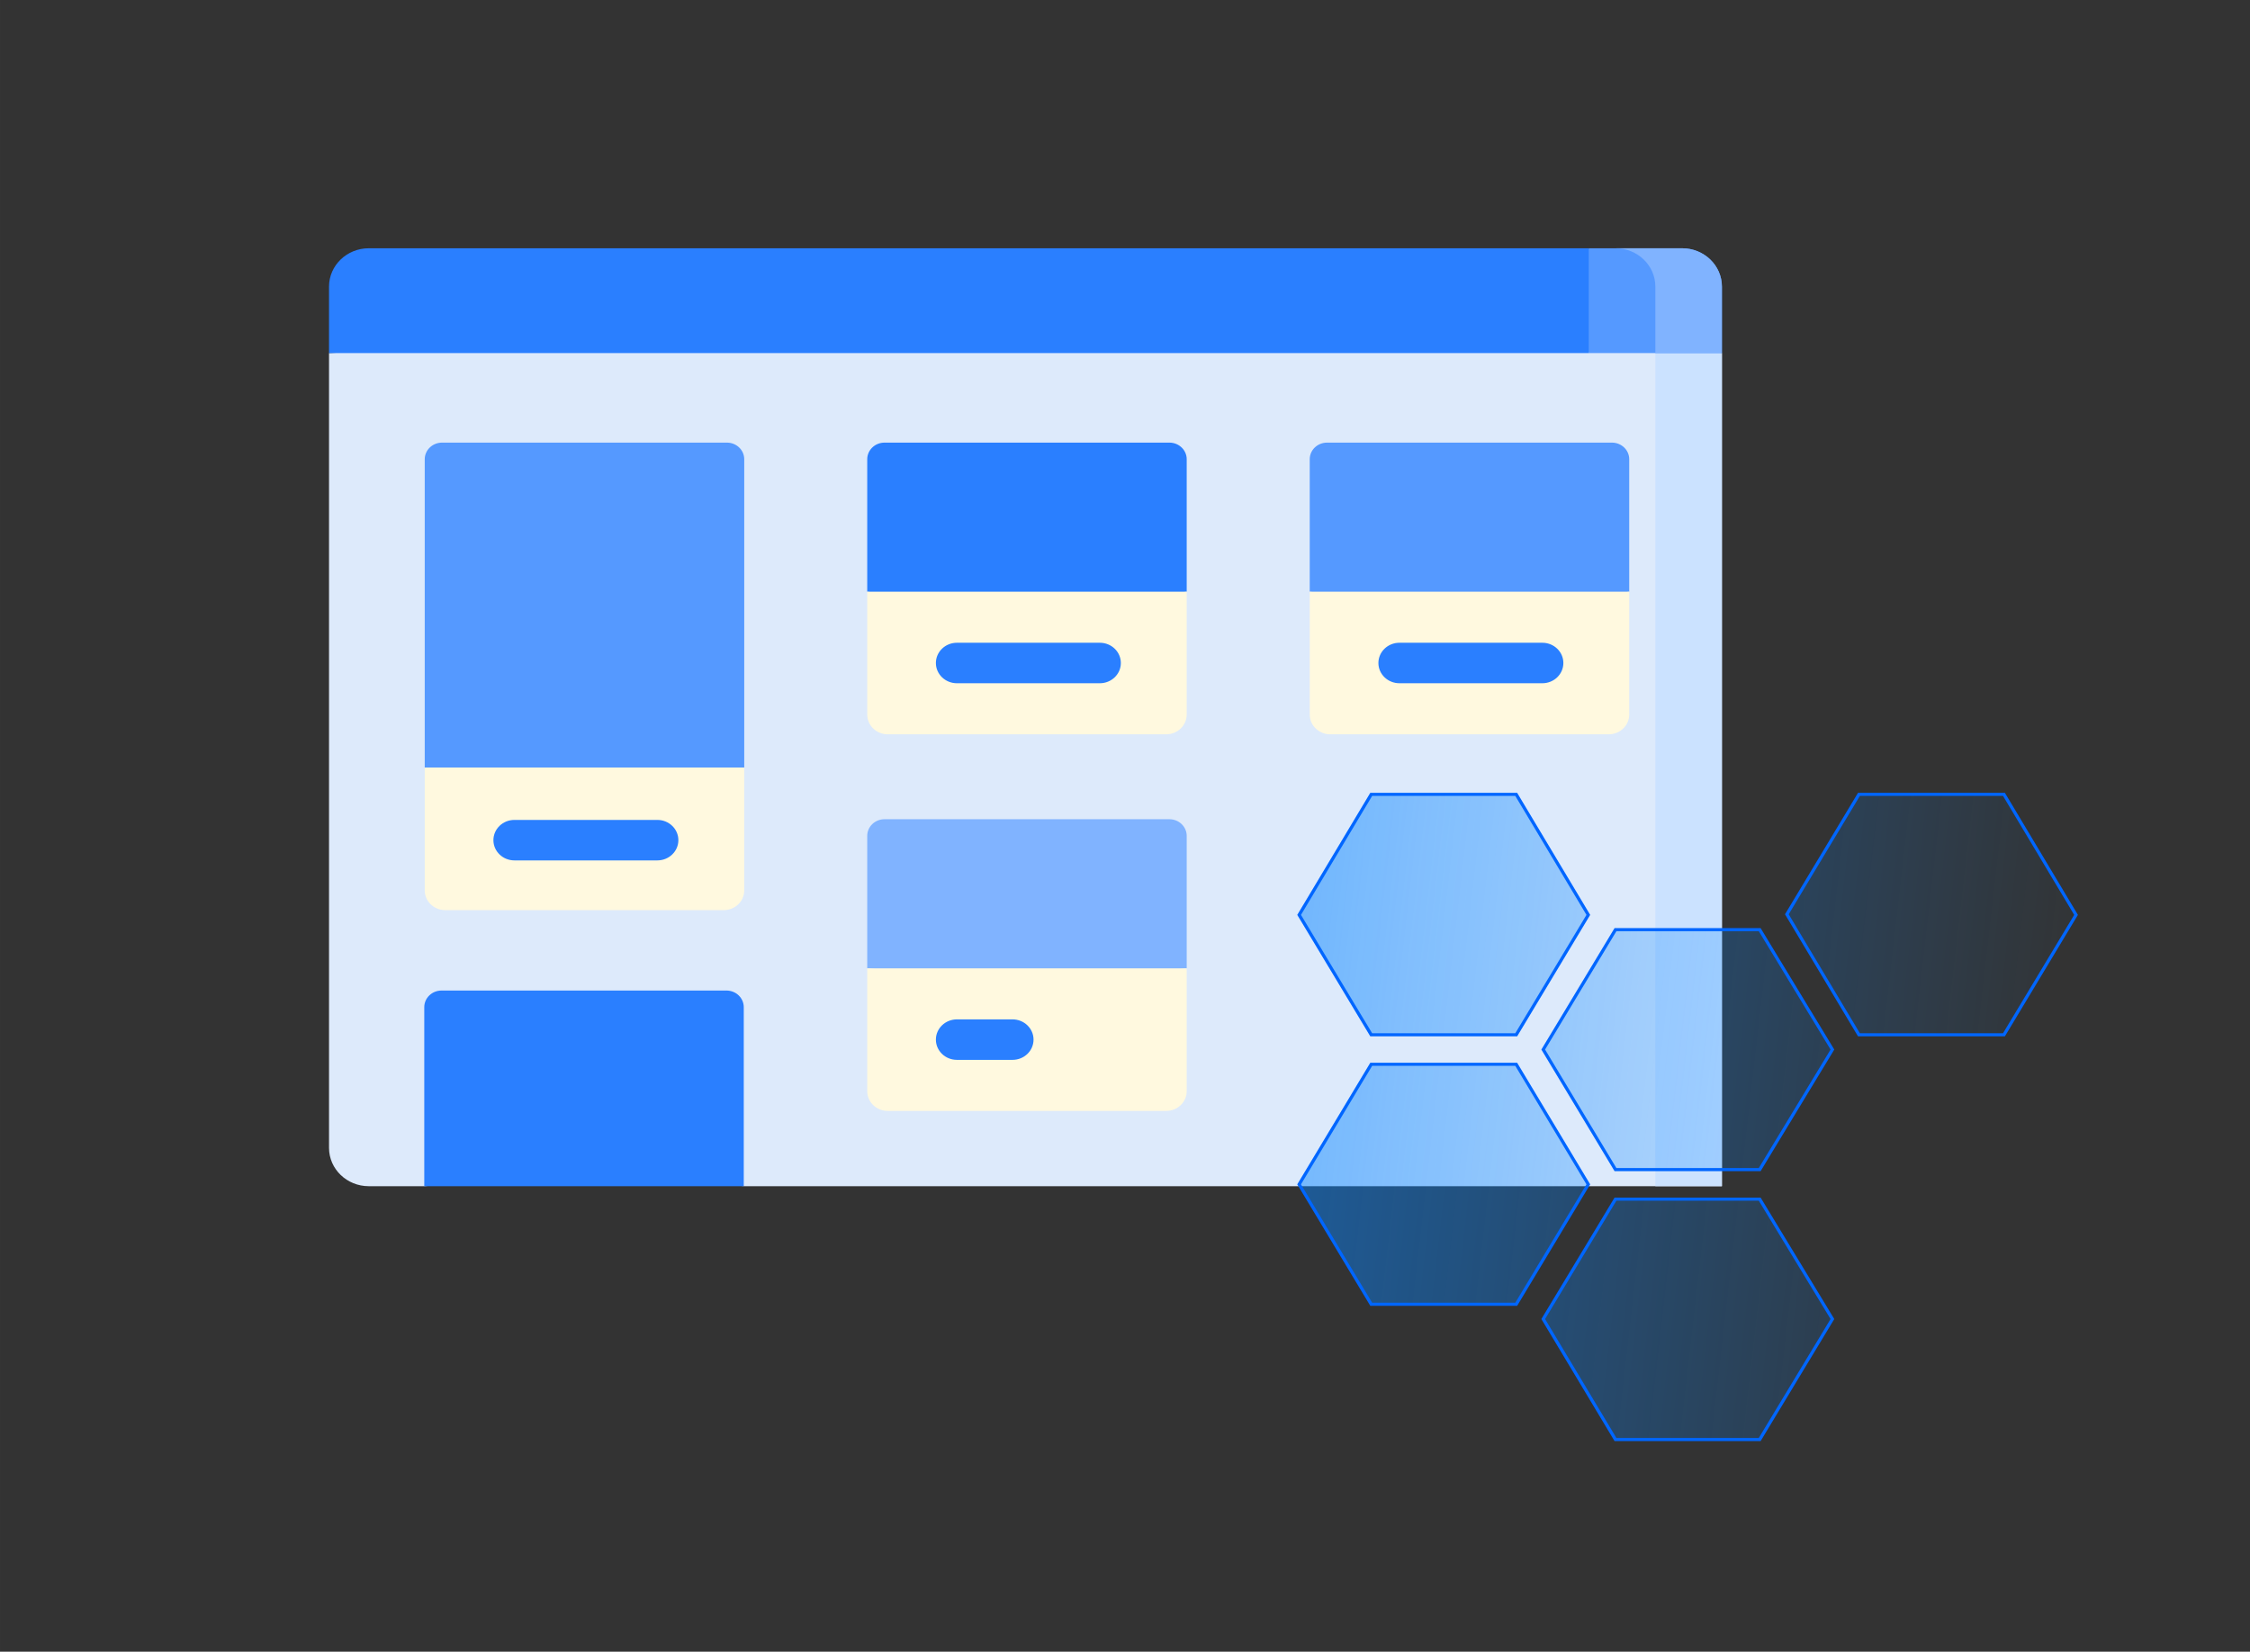 <?xml version="1.0" encoding="UTF-8" standalone="no"?>
<svg
   xmlns:dc="http://purl.org/dc/elements/1.1/"
   xmlns:cc="http://creativecommons.org/ns#"
   xmlns:rdf="http://www.w3.org/1999/02/22-rdf-syntax-ns#"
   xmlns:svg="http://www.w3.org/2000/svg"
   xmlns="http://www.w3.org/2000/svg"
   xmlns:xlink="http://www.w3.org/1999/xlink"
   xmlns:sodipodi="http://sodipodi.sourceforge.net/DTD/sodipodi-0.dtd"
   xmlns:inkscape="http://www.inkscape.org/namespaces/inkscape"
   height="488.674"
   viewBox="0 0 646.024 474.358"
   width="665.522"
   version="1.1"
   id="svg5166"
   sodipodi:docname="Website-Design-Portfolio-JunTechPC-Aruba.svg"
   inkscape:version="1.0.2-2 (e86c870879, 2021-01-15)">
  <rect x="0" y="0" width="646.024" height="474.358" fill="#333333" stroke="none"/>
  <sodipodi:namedview
     pagecolor="#ffffff"
     bordercolor="#666666"
     borderopacity="1"
     objecttolerance="10"
     gridtolerance="10"
     guidetolerance="10"
     inkscape:pageopacity="0"
     inkscape:pageshadow="2"
     inkscape:window-width="1920"
     inkscape:window-height="1001"
     id="namedview5168"
     showgrid="false"
     inkscape:zoom="0.5"
     inkscape:cx="-286.63173"
     inkscape:cy="-23.013279"
     inkscape:window-x="-9"
     inkscape:window-y="-9"
     inkscape:window-maximized="1"
     inkscape:current-layer="svg5166"
     inkscape:document-rotation="0" />
  <defs
     id="defs5164">
    <path
       id="B"
       d="m 142.806,254.967 h -41.037 c -3.333,0 -6.035,-2.603 -6.035,-5.814 0,-3.211 2.702,-5.814 6.035,-5.814 h 41.037 c 3.333,0 6.035,2.603 6.035,5.814 0,3.211 -2.702,5.814 -6.035,5.814 z" />
    <linearGradient
       inkscape:collect="always"
       xlink:href="#linearGradient8692"
       id="linearGradient11668"
       gradientUnits="userSpaceOnUse"
       x1="-506.288"
       y1="135.105"
       x2="490.369"
       y2="244.6" />
    <linearGradient
       inkscape:collect="always"
       id="linearGradient8692">
      <stop
         style="stop-color:#0684ff;stop-opacity:1;"
         offset="0"
         id="stop943" />
      <stop
         style="stop-color:#0684ff;stop-opacity:0;"
         offset="1"
         id="stop945" />
    </linearGradient>
    <linearGradient
       inkscape:collect="always"
       xlink:href="#linearGradient8692"
       id="linearGradient12884"
       gradientUnits="userSpaceOnUse"
       x1="-506.288"
       y1="135.105"
       x2="490.369"
       y2="244.6" />
    <linearGradient
       inkscape:collect="always"
       xlink:href="#linearGradient8692"
       id="linearGradient12886"
       gradientUnits="userSpaceOnUse"
       x1="-506.288"
       y1="135.105"
       x2="490.369"
       y2="244.6" />
    <linearGradient
       inkscape:collect="always"
       xlink:href="#linearGradient8692"
       id="linearGradient12888"
       gradientUnits="userSpaceOnUse"
       x1="-506.288"
       y1="135.105"
       x2="490.369"
       y2="244.6" />
    <linearGradient
       inkscape:collect="always"
       xlink:href="#linearGradient8692"
       id="linearGradient12890"
       gradientUnits="userSpaceOnUse"
       x1="-506.288"
       y1="135.105"
       x2="490.369"
       y2="244.6" />
    <linearGradient
       inkscape:collect="always"
       xlink:href="#linearGradient8692"
       id="linearGradient12892"
       gradientUnits="userSpaceOnUse"
       x1="-506.288"
       y1="135.105"
       x2="490.369"
       y2="244.6" />
    <linearGradient
       inkscape:collect="always"
       xlink:href="#linearGradient8692"
       id="linearGradient12894"
       gradientUnits="userSpaceOnUse"
       x1="-506.288"
       y1="135.105"
       x2="490.369"
       y2="244.6" />
    <linearGradient
       inkscape:collect="always"
       xlink:href="#linearGradient8692"
       id="linearGradient12896"
       gradientUnits="userSpaceOnUse"
       x1="-506.288"
       y1="135.105"
       x2="490.369"
       y2="244.6" />
  </defs>
  <path
     d="m 494.399,101.401 v 239.266 H 213.686 l -46.002,-4.295 -45.73,4.294 h -16.057 c -6.311,0.001 -11.428,-4.929 -11.428,-11.01 v -228.255 L 296.751,91.035 Z"
     fill="#ddeafb"
     id="path5119-3-1" />
  <path
     d="M 475.288,94.269 V 340.667 h 19.111 v -239.266 z"
     fill="#cbe2ff"
     id="path5121-4-5" />
  <path
     d="m 456.176,71.299 6.914,15.051 -6.914,15.051 H 94.469 V 82.309 c 0,-6.081 5.117,-11.01 11.428,-11.01 z"
     fill="#2a7fff"
     id="path5123-0-3" />
  <path
     d="m 494.399,82.309 v 19.092 h -38.223 V 71.299 h 26.794 c 6.311,0 11.428,4.929 11.428,11.01 z"
     fill="#5599ff"
     id="path5125-9-9" />
  <path
     d="m 482.971,71.299 h -19.111 c 6.312,0 11.428,4.93 11.428,11.011 v 19.092 h 19.111 V 82.309 c 0,-6.081 -5.117,-11.01 -11.428,-11.01 z"
     fill="#80b3ff"
     id="path5127-8-3" />
  <path
     d="m 213.684,131.891 v 88.539 l -46,5.603 -45.734,-5.603 v -88.539 c 0,-2.636 2.229,-4.775 4.965,-4.775 h 81.813 c 2.736,0 4.957,2.14 4.957,4.775 z"
     fill="#5599ff"
     id="path5129-7-0" />
  <path
     d="m 213.684,220.429 v 35.281 c 0,3.132 -2.631,5.675 -5.882,5.675 h -79.962 c -3.251,0 -5.89,-2.543 -5.89,-5.675 v -35.281 z"
     fill="#fff9df"
     id="path5131-5-5" />
  <path
     d="m 213.55,340.667 h -91.733 v -51.414 c 0,-2.64 2.221,-4.779 4.961,-4.779 h 81.81 c 2.74,0 4.961,2.14 4.961,4.779 v 51.414 z m 127.178,-208.776 v 38.04 l -45.863,6.642 -45.863,-6.642 v -38.04 c 0,-2.636 2.221,-4.775 4.957,-4.775 h 81.813 c 2.736,0 4.957,2.14 4.957,4.775 z"
     fill="#06f"
     id="path5133-5-4"
     style="fill:#2a7fff" />
  <path
     d="m 340.728,240.058 v 38.04 l -43.977,4.483 -47.749,-4.483 v -38.04 c 0,-2.644 2.221,-4.783 4.957,-4.783 h 81.813 c 2.736,0 4.957,2.14 4.957,4.783 z"
     fill="#80b3ff"
     id="path5135-04-6" />
  <path
     d="m 467.788,131.891 v 38.04 l -45.919,6.642 -45.816,-6.642 v -38.04 c 0,-2.636 2.221,-4.775 4.965,-4.775 h 81.805 c 2.744,0 4.965,2.14 4.965,4.775 z"
     fill="#5599ff"
     id="path5137-1-0" />
  <path
     d="m 340.728,169.931 v 35.281 c 0,3.132 -2.631,5.675 -5.882,5.675 h -79.962 c -3.251,0 -5.882,-2.543 -5.882,-5.675 v -35.281 z m 127.06,0 v 35.281 c 0,3.132 -2.639,5.675 -5.89,5.675 h -79.962 c -3.251,0 -5.882,-2.543 -5.882,-5.675 v -35.281 z m -127.06,108.167 v 35.281 c 0,3.132 -2.631,5.667 -5.882,5.667 h -79.962 c -3.251,0 -5.882,-2.535 -5.882,-5.667 v -35.281 z"
     fill="#fff9df"
     id="path5139-6-9" />
  <g
     fill="#ffd15b"
     id="g5145-0-8"
     transform="translate(45.934,-7.865)">
    <path
       d="m 244.782,312.25 h -15.967 c -3.333,0 -6.035,-2.603 -6.035,-5.814 0,-3.211 2.702,-5.814 6.035,-5.814 h 15.967 c 3.333,0 6.035,2.603 6.035,5.814 0,3.211 -2.702,5.814 -6.035,5.814 z"
       id="path5141-0-9"
       style="fill:#2a7fff" />
  </g>
  <g
     fill="#ffd15b"
     id="g5159-5-0"
     transform="translate(45.934,-7.865)">
    <use
       xlink:href="#B"
       id="use5153-1-5"
       style="fill:#2a7fff"
       x="0"
       y="0"
       width="100%"
       height="100%" />
    <use
       xlink:href="#B"
       x="127.046"
       y="-50.88"
       id="use5155-8-2"
       style="fill:#2a7fff"
       width="100%"
       height="100%" />
    <path
       d="M 396.906,204.087 H 355.87 c -3.333,0 -6.035,-2.603 -6.035,-5.814 0,-3.211 2.702,-5.814 6.035,-5.814 h 41.037 c 3.333,0 6.035,2.603 6.035,5.814 0,3.211 -2.703,5.814 -6.036,5.814 z"
       id="path5157-47-2"
       style="fill:#2a7fff" />
  </g>
  <g
     transform="matrix(0.456,0,0,0.437,373.006,213.891)"
     style="fill:url(#linearGradient11668);fill-opacity:1;stroke:#0066ff;stroke-width:2.026;stroke-miterlimit:4;stroke-dasharray:none;stroke-opacity:1"
     id="g263-36-4">
    <g
       style="fill:url(#linearGradient12896);fill-opacity:1;stroke:#0066ff;stroke-width:2.026;stroke-miterlimit:4;stroke-dasharray:none;stroke-opacity:1"
       id="g261-7-9">
      <g
         style="fill:url(#linearGradient12894);fill-opacity:1;stroke:#0066ff;stroke-width:2.026;stroke-miterlimit:4;stroke-dasharray:none;stroke-opacity:1"
         id="g259-0-0">
        <polygon
           style="fill:url(#linearGradient12884);fill-opacity:1;stroke:#0066ff;stroke-width:2.026;stroke-miterlimit:4;stroke-dasharray:none;stroke-opacity:1"
           id="polygon249-4-1"
           points="136.7,367.7 182.1,288.9 136.7,210 45.4,210 0,288.9 45.4,367.7 " />
        <polygon
           style="fill:url(#linearGradient12886);fill-opacity:1;stroke:#0066ff;stroke-width:2.026;stroke-miterlimit:4;stroke-dasharray:none;stroke-opacity:1"
           id="polygon251-6-5"
           points="335.8,200.3 290,121.5 199.2,121.5 153.7,200.3 199.2,279.2 290,279.2 " />
        <polygon
           style="fill:url(#linearGradient12888);fill-opacity:1;stroke:#0066ff;stroke-width:2.026;stroke-miterlimit:4;stroke-dasharray:none;stroke-opacity:1"
           id="polygon253-4-1"
           points="290,298.6 199.2,298.6 153.7,377.4 199.2,456.6 290,456.6 335.8,377.4 " />
        <polygon
           style="fill:url(#linearGradient12890);fill-opacity:1;stroke:#0066ff;stroke-width:2.026;stroke-miterlimit:4;stroke-dasharray:none;stroke-opacity:1"
           id="polygon255-3-7"
           points="45.4,190.6 136.7,190.6 182.1,111.8 136.7,32.6 45.4,32.6 0,111.8 " />
        <polygon
           style="fill:url(#linearGradient12892);fill-opacity:1;stroke:#0066ff;stroke-width:2.026;stroke-miterlimit:4;stroke-dasharray:none;stroke-opacity:1"
           id="polygon257-66-5"
           points="443.8,32.6 352.5,32.6 307.1,111.4 352.5,190.6 443.8,190.6 489.2,111.8 " />
      </g>
    </g>
  </g>
</svg>
